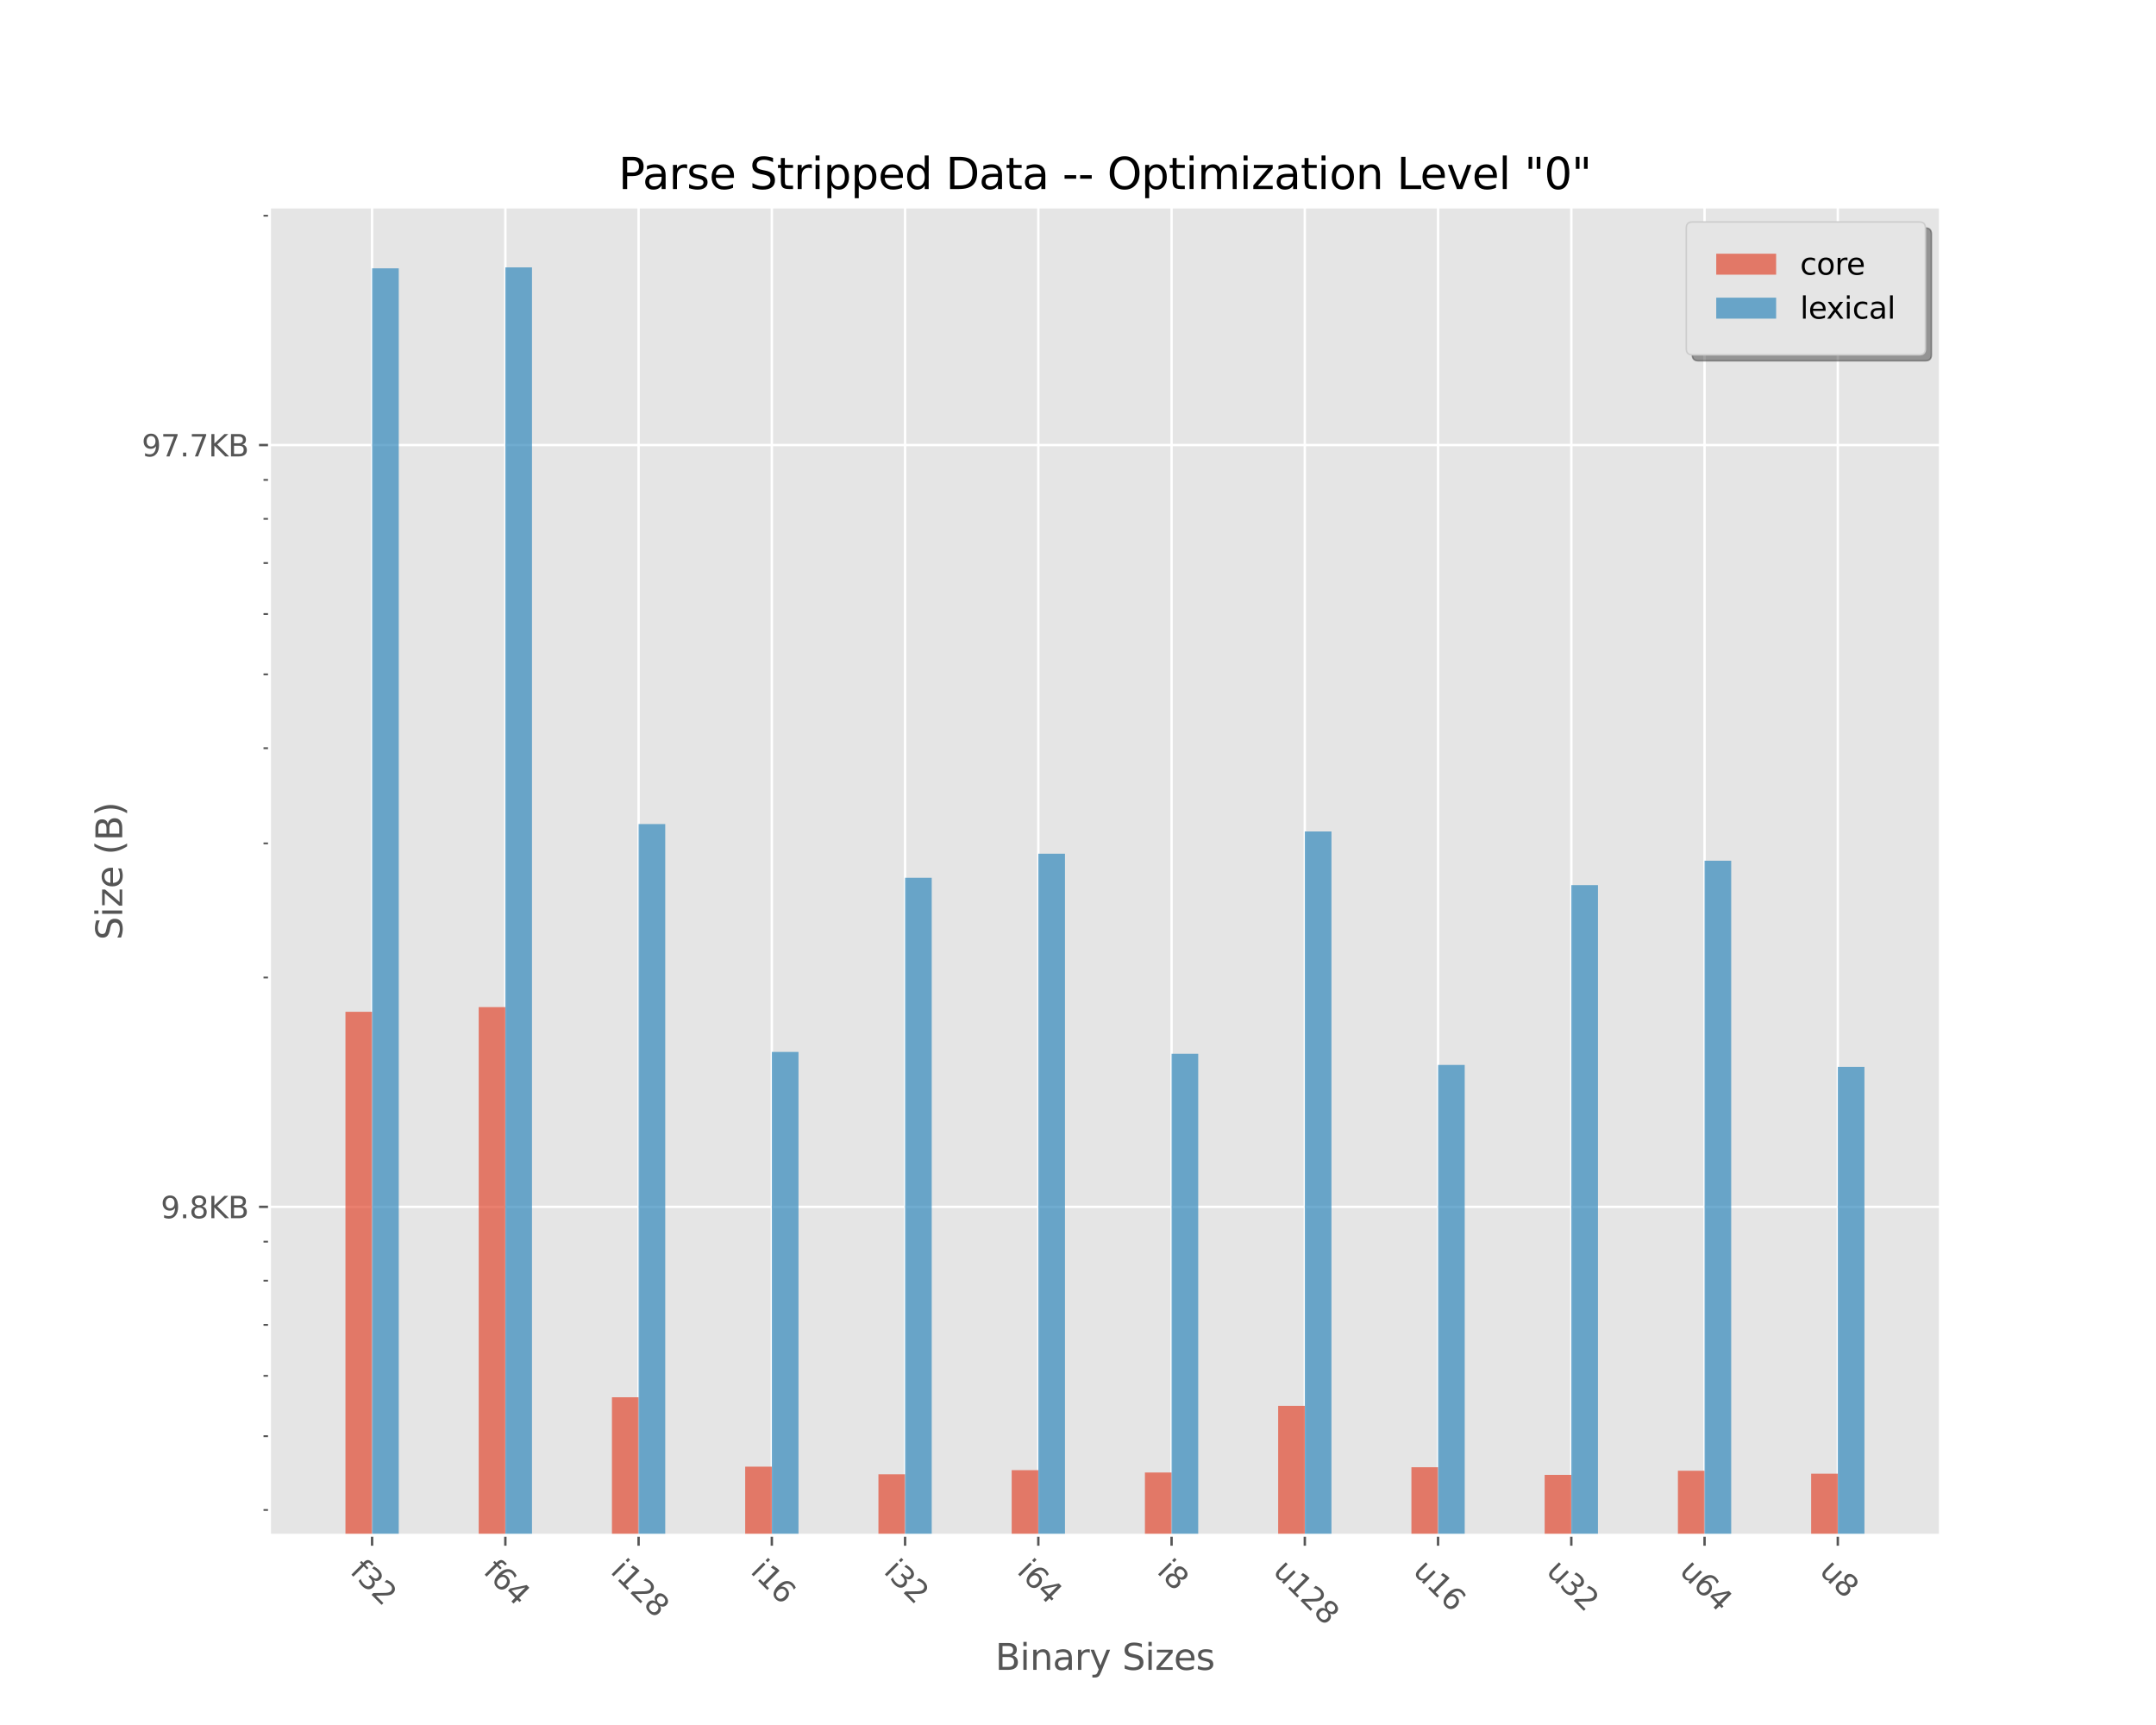 <?xml version="1.0" encoding="utf-8" standalone="no"?>
<!DOCTYPE svg PUBLIC "-//W3C//DTD SVG 1.1//EN"
  "http://www.w3.org/Graphics/SVG/1.1/DTD/svg11.dtd">
<svg xmlns:xlink="http://www.w3.org/1999/xlink" width="720pt" height="576pt" viewBox="0 0 720 576" xmlns="http://www.w3.org/2000/svg" version="1.1">
 <defs>
  <style type="text/css">*{stroke-linejoin: round; stroke-linecap: butt}</style>
 </defs>
 <g id="figure_1">
  <g id="patch_1">
   <path d="M 0 576 
L 720 576 
L 720 0 
L 0 0 
z
" style="fill: #ffffff"/>
  </g>
  <g id="axes_1">
   <g id="patch_2">
    <path d="M 90 512.64 
L 648 512.64 
L 648 69.12 
L 90 69.12 
z
" style="fill: #e5e5e5"/>
   </g>
   <g id="matplotlib.axis_1">
    <g id="xtick_1">
     <g id="line2d_1">
      <path d="M 124.263 512.64 
L 124.263 69.12 
" clip-path="url(#pebdcf15fac)" style="fill: none; stroke: #ffffff; stroke-width: 0.8; stroke-linecap: square"/>
     </g>
     <g id="line2d_2">
      <defs>
       <path id="me9c85f5f36" d="M 0 0 
L 0 3.5 
" style="stroke: #555555; stroke-width: 0.8"/>
      </defs>
      <g>
       <use xlink:href="#me9c85f5f36" x="124.263" y="512.64" style="fill: #555555; stroke: #555555; stroke-width: 0.8"/>
      </g>
     </g>
     <g id="text_1">
      <!-- f32 -->
      <g style="fill: #555555" transform="translate(116.568 525.013) rotate(-315) scale(0.1 -0.1)">
       <defs>
        <path id="DejaVuSans-66" d="M 2375 4863 
L 2375 4384 
L 1825 4384 
Q 1516 4384 1395 4259 
Q 1275 4134 1275 3809 
L 1275 3500 
L 2222 3500 
L 2222 3053 
L 1275 3053 
L 1275 0 
L 697 0 
L 697 3053 
L 147 3053 
L 147 3500 
L 697 3500 
L 697 3744 
Q 697 4328 969 4595 
Q 1241 4863 1831 4863 
L 2375 4863 
z
" transform="scale(0.016)"/>
        <path id="DejaVuSans-33" d="M 2597 2516 
Q 3050 2419 3304 2112 
Q 3559 1806 3559 1356 
Q 3559 666 3084 287 
Q 2609 -91 1734 -91 
Q 1441 -91 1130 -33 
Q 819 25 488 141 
L 488 750 
Q 750 597 1062 519 
Q 1375 441 1716 441 
Q 2309 441 2620 675 
Q 2931 909 2931 1356 
Q 2931 1769 2642 2001 
Q 2353 2234 1838 2234 
L 1294 2234 
L 1294 2753 
L 1863 2753 
Q 2328 2753 2575 2939 
Q 2822 3125 2822 3475 
Q 2822 3834 2567 4026 
Q 2313 4219 1838 4219 
Q 1578 4219 1281 4162 
Q 984 4106 628 3988 
L 628 4550 
Q 988 4650 1302 4700 
Q 1616 4750 1894 4750 
Q 2613 4750 3031 4423 
Q 3450 4097 3450 3541 
Q 3450 3153 3228 2886 
Q 3006 2619 2597 2516 
z
" transform="scale(0.016)"/>
        <path id="DejaVuSans-32" d="M 1228 531 
L 3431 531 
L 3431 0 
L 469 0 
L 469 531 
Q 828 903 1448 1529 
Q 2069 2156 2228 2338 
Q 2531 2678 2651 2914 
Q 2772 3150 2772 3378 
Q 2772 3750 2511 3984 
Q 2250 4219 1831 4219 
Q 1534 4219 1204 4116 
Q 875 4013 500 3803 
L 500 4441 
Q 881 4594 1212 4672 
Q 1544 4750 1819 4750 
Q 2544 4750 2975 4387 
Q 3406 4025 3406 3419 
Q 3406 3131 3298 2873 
Q 3191 2616 2906 2266 
Q 2828 2175 2409 1742 
Q 1991 1309 1228 531 
z
" transform="scale(0.016)"/>
       </defs>
       <use xlink:href="#DejaVuSans-66"/>
       <use xlink:href="#DejaVuSans-33" x="35.205"/>
       <use xlink:href="#DejaVuSans-32" x="98.828"/>
      </g>
     </g>
    </g>
    <g id="xtick_2">
     <g id="line2d_3">
      <path d="M 168.761 512.64 
L 168.761 69.12 
" clip-path="url(#pebdcf15fac)" style="fill: none; stroke: #ffffff; stroke-width: 0.8; stroke-linecap: square"/>
     </g>
     <g id="line2d_4">
      <g>
       <use xlink:href="#me9c85f5f36" x="168.761" y="512.64" style="fill: #555555; stroke: #555555; stroke-width: 0.8"/>
      </g>
     </g>
     <g id="text_2">
      <!-- f64 -->
      <g style="fill: #555555" transform="translate(161.066 525.013) rotate(-315) scale(0.1 -0.1)">
       <defs>
        <path id="DejaVuSans-36" d="M 2113 2584 
Q 1688 2584 1439 2293 
Q 1191 2003 1191 1497 
Q 1191 994 1439 701 
Q 1688 409 2113 409 
Q 2538 409 2786 701 
Q 3034 994 3034 1497 
Q 3034 2003 2786 2293 
Q 2538 2584 2113 2584 
z
M 3366 4563 
L 3366 3988 
Q 3128 4100 2886 4159 
Q 2644 4219 2406 4219 
Q 1781 4219 1451 3797 
Q 1122 3375 1075 2522 
Q 1259 2794 1537 2939 
Q 1816 3084 2150 3084 
Q 2853 3084 3261 2657 
Q 3669 2231 3669 1497 
Q 3669 778 3244 343 
Q 2819 -91 2113 -91 
Q 1303 -91 875 529 
Q 447 1150 447 2328 
Q 447 3434 972 4092 
Q 1497 4750 2381 4750 
Q 2619 4750 2861 4703 
Q 3103 4656 3366 4563 
z
" transform="scale(0.016)"/>
        <path id="DejaVuSans-34" d="M 2419 4116 
L 825 1625 
L 2419 1625 
L 2419 4116 
z
M 2253 4666 
L 3047 4666 
L 3047 1625 
L 3713 1625 
L 3713 1100 
L 3047 1100 
L 3047 0 
L 2419 0 
L 2419 1100 
L 313 1100 
L 313 1709 
L 2253 4666 
z
" transform="scale(0.016)"/>
       </defs>
       <use xlink:href="#DejaVuSans-66"/>
       <use xlink:href="#DejaVuSans-36" x="35.205"/>
       <use xlink:href="#DejaVuSans-34" x="98.828"/>
      </g>
     </g>
    </g>
    <g id="xtick_3">
     <g id="line2d_5">
      <path d="M 213.258 512.64 
L 213.258 69.12 
" clip-path="url(#pebdcf15fac)" style="fill: none; stroke: #ffffff; stroke-width: 0.8; stroke-linecap: square"/>
     </g>
     <g id="line2d_6">
      <g>
       <use xlink:href="#me9c85f5f36" x="213.258" y="512.64" style="fill: #555555; stroke: #555555; stroke-width: 0.8"/>
      </g>
     </g>
     <g id="text_3">
      <!-- i128 -->
      <g style="fill: #555555" transform="translate(203.577 525.013) rotate(-315) scale(0.1 -0.1)">
       <defs>
        <path id="DejaVuSans-69" d="M 603 3500 
L 1178 3500 
L 1178 0 
L 603 0 
L 603 3500 
z
M 603 4863 
L 1178 4863 
L 1178 4134 
L 603 4134 
L 603 4863 
z
" transform="scale(0.016)"/>
        <path id="DejaVuSans-31" d="M 794 531 
L 1825 531 
L 1825 4091 
L 703 3866 
L 703 4441 
L 1819 4666 
L 2450 4666 
L 2450 531 
L 3481 531 
L 3481 0 
L 794 0 
L 794 531 
z
" transform="scale(0.016)"/>
        <path id="DejaVuSans-38" d="M 2034 2216 
Q 1584 2216 1326 1975 
Q 1069 1734 1069 1313 
Q 1069 891 1326 650 
Q 1584 409 2034 409 
Q 2484 409 2743 651 
Q 3003 894 3003 1313 
Q 3003 1734 2745 1975 
Q 2488 2216 2034 2216 
z
M 1403 2484 
Q 997 2584 770 2862 
Q 544 3141 544 3541 
Q 544 4100 942 4425 
Q 1341 4750 2034 4750 
Q 2731 4750 3128 4425 
Q 3525 4100 3525 3541 
Q 3525 3141 3298 2862 
Q 3072 2584 2669 2484 
Q 3125 2378 3379 2068 
Q 3634 1759 3634 1313 
Q 3634 634 3220 271 
Q 2806 -91 2034 -91 
Q 1263 -91 848 271 
Q 434 634 434 1313 
Q 434 1759 690 2068 
Q 947 2378 1403 2484 
z
M 1172 3481 
Q 1172 3119 1398 2916 
Q 1625 2713 2034 2713 
Q 2441 2713 2670 2916 
Q 2900 3119 2900 3481 
Q 2900 3844 2670 4047 
Q 2441 4250 2034 4250 
Q 1625 4250 1398 4047 
Q 1172 3844 1172 3481 
z
" transform="scale(0.016)"/>
       </defs>
       <use xlink:href="#DejaVuSans-69"/>
       <use xlink:href="#DejaVuSans-31" x="27.783"/>
       <use xlink:href="#DejaVuSans-32" x="91.406"/>
       <use xlink:href="#DejaVuSans-38" x="155.029"/>
      </g>
     </g>
    </g>
    <g id="xtick_4">
     <g id="line2d_7">
      <path d="M 257.756 512.64 
L 257.756 69.12 
" clip-path="url(#pebdcf15fac)" style="fill: none; stroke: #ffffff; stroke-width: 0.8; stroke-linecap: square"/>
     </g>
     <g id="line2d_8">
      <g>
       <use xlink:href="#me9c85f5f36" x="257.756" y="512.64" style="fill: #555555; stroke: #555555; stroke-width: 0.8"/>
      </g>
     </g>
     <g id="text_4">
      <!-- i16 -->
      <g style="fill: #555555" transform="translate(250.324 525.013) rotate(-315) scale(0.1 -0.1)">
       <use xlink:href="#DejaVuSans-69"/>
       <use xlink:href="#DejaVuSans-31" x="27.783"/>
       <use xlink:href="#DejaVuSans-36" x="91.406"/>
      </g>
     </g>
    </g>
    <g id="xtick_5">
     <g id="line2d_9">
      <path d="M 302.254 512.64 
L 302.254 69.12 
" clip-path="url(#pebdcf15fac)" style="fill: none; stroke: #ffffff; stroke-width: 0.8; stroke-linecap: square"/>
     </g>
     <g id="line2d_10">
      <g>
       <use xlink:href="#me9c85f5f36" x="302.254" y="512.64" style="fill: #555555; stroke: #555555; stroke-width: 0.8"/>
      </g>
     </g>
     <g id="text_5">
      <!-- i32 -->
      <g style="fill: #555555" transform="translate(294.821 525.013) rotate(-315) scale(0.1 -0.1)">
       <use xlink:href="#DejaVuSans-69"/>
       <use xlink:href="#DejaVuSans-33" x="27.783"/>
       <use xlink:href="#DejaVuSans-32" x="91.406"/>
      </g>
     </g>
    </g>
    <g id="xtick_6">
     <g id="line2d_11">
      <path d="M 346.751 512.64 
L 346.751 69.12 
" clip-path="url(#pebdcf15fac)" style="fill: none; stroke: #ffffff; stroke-width: 0.8; stroke-linecap: square"/>
     </g>
     <g id="line2d_12">
      <g>
       <use xlink:href="#me9c85f5f36" x="346.751" y="512.64" style="fill: #555555; stroke: #555555; stroke-width: 0.8"/>
      </g>
     </g>
     <g id="text_6">
      <!-- i64 -->
      <g style="fill: #555555" transform="translate(339.319 525.013) rotate(-315) scale(0.1 -0.1)">
       <use xlink:href="#DejaVuSans-69"/>
       <use xlink:href="#DejaVuSans-36" x="27.783"/>
       <use xlink:href="#DejaVuSans-34" x="91.406"/>
      </g>
     </g>
    </g>
    <g id="xtick_7">
     <g id="line2d_13">
      <path d="M 391.249 512.64 
L 391.249 69.12 
" clip-path="url(#pebdcf15fac)" style="fill: none; stroke: #ffffff; stroke-width: 0.8; stroke-linecap: square"/>
     </g>
     <g id="line2d_14">
      <g>
       <use xlink:href="#me9c85f5f36" x="391.249" y="512.64" style="fill: #555555; stroke: #555555; stroke-width: 0.8"/>
      </g>
     </g>
     <g id="text_7">
      <!-- i8 -->
      <g style="fill: #555555" transform="translate(386.066 525.013) rotate(-315) scale(0.1 -0.1)">
       <use xlink:href="#DejaVuSans-69"/>
       <use xlink:href="#DejaVuSans-38" x="27.783"/>
      </g>
     </g>
    </g>
    <g id="xtick_8">
     <g id="line2d_15">
      <path d="M 435.746 512.64 
L 435.746 69.12 
" clip-path="url(#pebdcf15fac)" style="fill: none; stroke: #ffffff; stroke-width: 0.8; stroke-linecap: square"/>
     </g>
     <g id="line2d_16">
      <g>
       <use xlink:href="#me9c85f5f36" x="435.746" y="512.64" style="fill: #555555; stroke: #555555; stroke-width: 0.8"/>
      </g>
     </g>
     <g id="text_8">
      <!-- u128 -->
      <g style="fill: #555555" transform="translate(424.806 525.013) rotate(-315) scale(0.1 -0.1)">
       <defs>
        <path id="DejaVuSans-75" d="M 544 1381 
L 544 3500 
L 1119 3500 
L 1119 1403 
Q 1119 906 1312 657 
Q 1506 409 1894 409 
Q 2359 409 2629 706 
Q 2900 1003 2900 1516 
L 2900 3500 
L 3475 3500 
L 3475 0 
L 2900 0 
L 2900 538 
Q 2691 219 2414 64 
Q 2138 -91 1772 -91 
Q 1169 -91 856 284 
Q 544 659 544 1381 
z
M 1991 3584 
L 1991 3584 
z
" transform="scale(0.016)"/>
       </defs>
       <use xlink:href="#DejaVuSans-75"/>
       <use xlink:href="#DejaVuSans-31" x="63.379"/>
       <use xlink:href="#DejaVuSans-32" x="127.002"/>
       <use xlink:href="#DejaVuSans-38" x="190.625"/>
      </g>
     </g>
    </g>
    <g id="xtick_9">
     <g id="line2d_17">
      <path d="M 480.244 512.64 
L 480.244 69.12 
" clip-path="url(#pebdcf15fac)" style="fill: none; stroke: #ffffff; stroke-width: 0.8; stroke-linecap: square"/>
     </g>
     <g id="line2d_18">
      <g>
       <use xlink:href="#me9c85f5f36" x="480.244" y="512.64" style="fill: #555555; stroke: #555555; stroke-width: 0.8"/>
      </g>
     </g>
     <g id="text_9">
      <!-- u16 -->
      <g style="fill: #555555" transform="translate(471.553 525.013) rotate(-315) scale(0.1 -0.1)">
       <use xlink:href="#DejaVuSans-75"/>
       <use xlink:href="#DejaVuSans-31" x="63.379"/>
       <use xlink:href="#DejaVuSans-36" x="127.002"/>
      </g>
     </g>
    </g>
    <g id="xtick_10">
     <g id="line2d_19">
      <path d="M 524.742 512.64 
L 524.742 69.12 
" clip-path="url(#pebdcf15fac)" style="fill: none; stroke: #ffffff; stroke-width: 0.8; stroke-linecap: square"/>
     </g>
     <g id="line2d_20">
      <g>
       <use xlink:href="#me9c85f5f36" x="524.742" y="512.64" style="fill: #555555; stroke: #555555; stroke-width: 0.8"/>
      </g>
     </g>
     <g id="text_10">
      <!-- u32 -->
      <g style="fill: #555555" transform="translate(516.051 525.013) rotate(-315) scale(0.1 -0.1)">
       <use xlink:href="#DejaVuSans-75"/>
       <use xlink:href="#DejaVuSans-33" x="63.379"/>
       <use xlink:href="#DejaVuSans-32" x="127.002"/>
      </g>
     </g>
    </g>
    <g id="xtick_11">
     <g id="line2d_21">
      <path d="M 569.239 512.64 
L 569.239 69.12 
" clip-path="url(#pebdcf15fac)" style="fill: none; stroke: #ffffff; stroke-width: 0.8; stroke-linecap: square"/>
     </g>
     <g id="line2d_22">
      <g>
       <use xlink:href="#me9c85f5f36" x="569.239" y="512.64" style="fill: #555555; stroke: #555555; stroke-width: 0.8"/>
      </g>
     </g>
     <g id="text_11">
      <!-- u64 -->
      <g style="fill: #555555" transform="translate(560.548 525.013) rotate(-315) scale(0.1 -0.1)">
       <use xlink:href="#DejaVuSans-75"/>
       <use xlink:href="#DejaVuSans-36" x="63.379"/>
       <use xlink:href="#DejaVuSans-34" x="127.002"/>
      </g>
     </g>
    </g>
    <g id="xtick_12">
     <g id="line2d_23">
      <path d="M 613.737 512.64 
L 613.737 69.12 
" clip-path="url(#pebdcf15fac)" style="fill: none; stroke: #ffffff; stroke-width: 0.8; stroke-linecap: square"/>
     </g>
     <g id="line2d_24">
      <g>
       <use xlink:href="#me9c85f5f36" x="613.737" y="512.64" style="fill: #555555; stroke: #555555; stroke-width: 0.8"/>
      </g>
     </g>
     <g id="text_12">
      <!-- u8 -->
      <g style="fill: #555555" transform="translate(607.296 525.013) rotate(-315) scale(0.1 -0.1)">
       <use xlink:href="#DejaVuSans-75"/>
       <use xlink:href="#DejaVuSans-38" x="63.379"/>
      </g>
     </g>
    </g>
    <g id="text_13">
     <!-- Binary Sizes -->
     <g style="fill: #555555" transform="translate(332.37 557.58) scale(0.12 -0.12)">
      <defs>
       <path id="DejaVuSans-42" d="M 1259 2228 
L 1259 519 
L 2272 519 
Q 2781 519 3026 730 
Q 3272 941 3272 1375 
Q 3272 1813 3026 2020 
Q 2781 2228 2272 2228 
L 1259 2228 
z
M 1259 4147 
L 1259 2741 
L 2194 2741 
Q 2656 2741 2882 2914 
Q 3109 3088 3109 3444 
Q 3109 3797 2882 3972 
Q 2656 4147 2194 4147 
L 1259 4147 
z
M 628 4666 
L 2241 4666 
Q 2963 4666 3353 4366 
Q 3744 4066 3744 3513 
Q 3744 3084 3544 2831 
Q 3344 2578 2956 2516 
Q 3422 2416 3680 2098 
Q 3938 1781 3938 1306 
Q 3938 681 3513 340 
Q 3088 0 2303 0 
L 628 0 
L 628 4666 
z
" transform="scale(0.016)"/>
       <path id="DejaVuSans-6e" d="M 3513 2113 
L 3513 0 
L 2938 0 
L 2938 2094 
Q 2938 2591 2744 2837 
Q 2550 3084 2163 3084 
Q 1697 3084 1428 2787 
Q 1159 2491 1159 1978 
L 1159 0 
L 581 0 
L 581 3500 
L 1159 3500 
L 1159 2956 
Q 1366 3272 1645 3428 
Q 1925 3584 2291 3584 
Q 2894 3584 3203 3211 
Q 3513 2838 3513 2113 
z
" transform="scale(0.016)"/>
       <path id="DejaVuSans-61" d="M 2194 1759 
Q 1497 1759 1228 1600 
Q 959 1441 959 1056 
Q 959 750 1161 570 
Q 1363 391 1709 391 
Q 2188 391 2477 730 
Q 2766 1069 2766 1631 
L 2766 1759 
L 2194 1759 
z
M 3341 1997 
L 3341 0 
L 2766 0 
L 2766 531 
Q 2569 213 2275 61 
Q 1981 -91 1556 -91 
Q 1019 -91 701 211 
Q 384 513 384 1019 
Q 384 1609 779 1909 
Q 1175 2209 1959 2209 
L 2766 2209 
L 2766 2266 
Q 2766 2663 2505 2880 
Q 2244 3097 1772 3097 
Q 1472 3097 1187 3025 
Q 903 2953 641 2809 
L 641 3341 
Q 956 3463 1253 3523 
Q 1550 3584 1831 3584 
Q 2591 3584 2966 3190 
Q 3341 2797 3341 1997 
z
" transform="scale(0.016)"/>
       <path id="DejaVuSans-72" d="M 2631 2963 
Q 2534 3019 2420 3045 
Q 2306 3072 2169 3072 
Q 1681 3072 1420 2755 
Q 1159 2438 1159 1844 
L 1159 0 
L 581 0 
L 581 3500 
L 1159 3500 
L 1159 2956 
Q 1341 3275 1631 3429 
Q 1922 3584 2338 3584 
Q 2397 3584 2469 3576 
Q 2541 3569 2628 3553 
L 2631 2963 
z
" transform="scale(0.016)"/>
       <path id="DejaVuSans-79" d="M 2059 -325 
Q 1816 -950 1584 -1140 
Q 1353 -1331 966 -1331 
L 506 -1331 
L 506 -850 
L 844 -850 
Q 1081 -850 1212 -737 
Q 1344 -625 1503 -206 
L 1606 56 
L 191 3500 
L 800 3500 
L 1894 763 
L 2988 3500 
L 3597 3500 
L 2059 -325 
z
" transform="scale(0.016)"/>
       <path id="DejaVuSans-20" transform="scale(0.016)"/>
       <path id="DejaVuSans-53" d="M 3425 4513 
L 3425 3897 
Q 3066 4069 2747 4153 
Q 2428 4238 2131 4238 
Q 1616 4238 1336 4038 
Q 1056 3838 1056 3469 
Q 1056 3159 1242 3001 
Q 1428 2844 1947 2747 
L 2328 2669 
Q 3034 2534 3370 2195 
Q 3706 1856 3706 1288 
Q 3706 609 3251 259 
Q 2797 -91 1919 -91 
Q 1588 -91 1214 -16 
Q 841 59 441 206 
L 441 856 
Q 825 641 1194 531 
Q 1563 422 1919 422 
Q 2459 422 2753 634 
Q 3047 847 3047 1241 
Q 3047 1584 2836 1778 
Q 2625 1972 2144 2069 
L 1759 2144 
Q 1053 2284 737 2584 
Q 422 2884 422 3419 
Q 422 4038 858 4394 
Q 1294 4750 2059 4750 
Q 2388 4750 2728 4690 
Q 3069 4631 3425 4513 
z
" transform="scale(0.016)"/>
       <path id="DejaVuSans-7a" d="M 353 3500 
L 3084 3500 
L 3084 2975 
L 922 459 
L 3084 459 
L 3084 0 
L 275 0 
L 275 525 
L 2438 3041 
L 353 3041 
L 353 3500 
z
" transform="scale(0.016)"/>
       <path id="DejaVuSans-65" d="M 3597 1894 
L 3597 1613 
L 953 1613 
Q 991 1019 1311 708 
Q 1631 397 2203 397 
Q 2534 397 2845 478 
Q 3156 559 3463 722 
L 3463 178 
Q 3153 47 2828 -22 
Q 2503 -91 2169 -91 
Q 1331 -91 842 396 
Q 353 884 353 1716 
Q 353 2575 817 3079 
Q 1281 3584 2069 3584 
Q 2775 3584 3186 3129 
Q 3597 2675 3597 1894 
z
M 3022 2063 
Q 3016 2534 2758 2815 
Q 2500 3097 2075 3097 
Q 1594 3097 1305 2825 
Q 1016 2553 972 2059 
L 3022 2063 
z
" transform="scale(0.016)"/>
       <path id="DejaVuSans-73" d="M 2834 3397 
L 2834 2853 
Q 2591 2978 2328 3040 
Q 2066 3103 1784 3103 
Q 1356 3103 1142 2972 
Q 928 2841 928 2578 
Q 928 2378 1081 2264 
Q 1234 2150 1697 2047 
L 1894 2003 
Q 2506 1872 2764 1633 
Q 3022 1394 3022 966 
Q 3022 478 2636 193 
Q 2250 -91 1575 -91 
Q 1294 -91 989 -36 
Q 684 19 347 128 
L 347 722 
Q 666 556 975 473 
Q 1284 391 1588 391 
Q 1994 391 2212 530 
Q 2431 669 2431 922 
Q 2431 1156 2273 1281 
Q 2116 1406 1581 1522 
L 1381 1569 
Q 847 1681 609 1914 
Q 372 2147 372 2553 
Q 372 3047 722 3315 
Q 1072 3584 1716 3584 
Q 2034 3584 2315 3537 
Q 2597 3491 2834 3397 
z
" transform="scale(0.016)"/>
      </defs>
      <use xlink:href="#DejaVuSans-42"/>
      <use xlink:href="#DejaVuSans-69" x="68.604"/>
      <use xlink:href="#DejaVuSans-6e" x="96.387"/>
      <use xlink:href="#DejaVuSans-61" x="159.766"/>
      <use xlink:href="#DejaVuSans-72" x="221.045"/>
      <use xlink:href="#DejaVuSans-79" x="262.158"/>
      <use xlink:href="#DejaVuSans-20" x="321.338"/>
      <use xlink:href="#DejaVuSans-53" x="353.125"/>
      <use xlink:href="#DejaVuSans-69" x="416.602"/>
      <use xlink:href="#DejaVuSans-7a" x="444.385"/>
      <use xlink:href="#DejaVuSans-65" x="496.875"/>
      <use xlink:href="#DejaVuSans-73" x="558.398"/>
     </g>
    </g>
   </g>
   <g id="matplotlib.axis_2">
    <g id="ytick_1">
     <g id="line2d_25">
      <path d="M 90 402.981 
L 648 402.981 
" clip-path="url(#pebdcf15fac)" style="fill: none; stroke: #ffffff; stroke-width: 0.8; stroke-linecap: square"/>
     </g>
     <g id="line2d_26">
      <defs>
       <path id="m1f701a86f6" d="M 0 0 
L -3.5 0 
" style="stroke: #555555; stroke-width: 0.8"/>
      </defs>
      <g>
       <use xlink:href="#m1f701a86f6" x="90" y="402.981" style="fill: #555555; stroke: #555555; stroke-width: 0.8"/>
      </g>
     </g>
     <g id="text_14">
      <!-- 9.8KB -->
      <g style="fill: #555555" transform="translate(53.678 406.78) scale(0.1 -0.1)">
       <defs>
        <path id="DejaVuSans-39" d="M 703 97 
L 703 672 
Q 941 559 1184 500 
Q 1428 441 1663 441 
Q 2288 441 2617 861 
Q 2947 1281 2994 2138 
Q 2813 1869 2534 1725 
Q 2256 1581 1919 1581 
Q 1219 1581 811 2004 
Q 403 2428 403 3163 
Q 403 3881 828 4315 
Q 1253 4750 1959 4750 
Q 2769 4750 3195 4129 
Q 3622 3509 3622 2328 
Q 3622 1225 3098 567 
Q 2575 -91 1691 -91 
Q 1453 -91 1209 -44 
Q 966 3 703 97 
z
M 1959 2075 
Q 2384 2075 2632 2365 
Q 2881 2656 2881 3163 
Q 2881 3666 2632 3958 
Q 2384 4250 1959 4250 
Q 1534 4250 1286 3958 
Q 1038 3666 1038 3163 
Q 1038 2656 1286 2365 
Q 1534 2075 1959 2075 
z
" transform="scale(0.016)"/>
        <path id="DejaVuSans-2e" d="M 684 794 
L 1344 794 
L 1344 0 
L 684 0 
L 684 794 
z
" transform="scale(0.016)"/>
        <path id="DejaVuSans-4b" d="M 628 4666 
L 1259 4666 
L 1259 2694 
L 3353 4666 
L 4166 4666 
L 1850 2491 
L 4331 0 
L 3500 0 
L 1259 2247 
L 1259 0 
L 628 0 
L 628 4666 
z
" transform="scale(0.016)"/>
       </defs>
       <use xlink:href="#DejaVuSans-39"/>
       <use xlink:href="#DejaVuSans-2e" x="63.623"/>
       <use xlink:href="#DejaVuSans-38" x="95.41"/>
       <use xlink:href="#DejaVuSans-4b" x="159.033"/>
       <use xlink:href="#DejaVuSans-42" x="224.609"/>
      </g>
     </g>
    </g>
    <g id="ytick_2">
     <g id="line2d_27">
      <path d="M 90 148.603 
L 648 148.603 
" clip-path="url(#pebdcf15fac)" style="fill: none; stroke: #ffffff; stroke-width: 0.8; stroke-linecap: square"/>
     </g>
     <g id="line2d_28">
      <g>
       <use xlink:href="#m1f701a86f6" x="90" y="148.603" style="fill: #555555; stroke: #555555; stroke-width: 0.8"/>
      </g>
     </g>
     <g id="text_15">
      <!-- 97.7KB -->
      <g style="fill: #555555" transform="translate(47.316 152.402) scale(0.1 -0.1)">
       <defs>
        <path id="DejaVuSans-37" d="M 525 4666 
L 3525 4666 
L 3525 4397 
L 1831 0 
L 1172 0 
L 2766 4134 
L 525 4134 
L 525 4666 
z
" transform="scale(0.016)"/>
       </defs>
       <use xlink:href="#DejaVuSans-39"/>
       <use xlink:href="#DejaVuSans-37" x="63.623"/>
       <use xlink:href="#DejaVuSans-2e" x="127.246"/>
       <use xlink:href="#DejaVuSans-37" x="159.033"/>
       <use xlink:href="#DejaVuSans-4b" x="222.656"/>
       <use xlink:href="#DejaVuSans-42" x="288.232"/>
      </g>
     </g>
    </g>
    <g id="ytick_3">
     <g id="line2d_29">
      <defs>
       <path id="m5ab9d1770d" d="M 0 0 
L -2 0 
" style="stroke: #555555; stroke-width: 0.6"/>
      </defs>
      <g>
       <use xlink:href="#m5ab9d1770d" x="90" y="504.208" style="fill: #555555; stroke: #555555; stroke-width: 0.6"/>
      </g>
     </g>
    </g>
    <g id="ytick_4">
     <g id="line2d_30">
      <g>
       <use xlink:href="#m5ab9d1770d" x="90" y="479.556" style="fill: #555555; stroke: #555555; stroke-width: 0.6"/>
      </g>
     </g>
    </g>
    <g id="ytick_5">
     <g id="line2d_31">
      <g>
       <use xlink:href="#m5ab9d1770d" x="90" y="459.414" style="fill: #555555; stroke: #555555; stroke-width: 0.6"/>
      </g>
     </g>
    </g>
    <g id="ytick_6">
     <g id="line2d_32">
      <g>
       <use xlink:href="#m5ab9d1770d" x="90" y="442.385" style="fill: #555555; stroke: #555555; stroke-width: 0.6"/>
      </g>
     </g>
    </g>
    <g id="ytick_7">
     <g id="line2d_33">
      <g>
       <use xlink:href="#m5ab9d1770d" x="90" y="427.633" style="fill: #555555; stroke: #555555; stroke-width: 0.6"/>
      </g>
     </g>
    </g>
    <g id="ytick_8">
     <g id="line2d_34">
      <g>
       <use xlink:href="#m5ab9d1770d" x="90" y="414.621" style="fill: #555555; stroke: #555555; stroke-width: 0.6"/>
      </g>
     </g>
    </g>
    <g id="ytick_9">
     <g id="line2d_35">
      <g>
       <use xlink:href="#m5ab9d1770d" x="90" y="326.406" style="fill: #555555; stroke: #555555; stroke-width: 0.6"/>
      </g>
     </g>
    </g>
    <g id="ytick_10">
     <g id="line2d_36">
      <g>
       <use xlink:href="#m5ab9d1770d" x="90" y="281.612" style="fill: #555555; stroke: #555555; stroke-width: 0.6"/>
      </g>
     </g>
    </g>
    <g id="ytick_11">
     <g id="line2d_37">
      <g>
       <use xlink:href="#m5ab9d1770d" x="90" y="249.83" style="fill: #555555; stroke: #555555; stroke-width: 0.6"/>
      </g>
     </g>
    </g>
    <g id="ytick_12">
     <g id="line2d_38">
      <g>
       <use xlink:href="#m5ab9d1770d" x="90" y="225.179" style="fill: #555555; stroke: #555555; stroke-width: 0.6"/>
      </g>
     </g>
    </g>
    <g id="ytick_13">
     <g id="line2d_39">
      <g>
       <use xlink:href="#m5ab9d1770d" x="90" y="205.037" style="fill: #555555; stroke: #555555; stroke-width: 0.6"/>
      </g>
     </g>
    </g>
    <g id="ytick_14">
     <g id="line2d_40">
      <g>
       <use xlink:href="#m5ab9d1770d" x="90" y="188.007" style="fill: #555555; stroke: #555555; stroke-width: 0.6"/>
      </g>
     </g>
    </g>
    <g id="ytick_15">
     <g id="line2d_41">
      <g>
       <use xlink:href="#m5ab9d1770d" x="90" y="173.255" style="fill: #555555; stroke: #555555; stroke-width: 0.6"/>
      </g>
     </g>
    </g>
    <g id="ytick_16">
     <g id="line2d_42">
      <g>
       <use xlink:href="#m5ab9d1770d" x="90" y="160.243" style="fill: #555555; stroke: #555555; stroke-width: 0.6"/>
      </g>
     </g>
    </g>
    <g id="ytick_17">
     <g id="line2d_43">
      <g>
       <use xlink:href="#m5ab9d1770d" x="90" y="72.028" style="fill: #555555; stroke: #555555; stroke-width: 0.6"/>
      </g>
     </g>
    </g>
    <g id="text_16">
     <!-- Size (B) -->
     <g style="fill: #555555" transform="translate(40.82 313.902) rotate(-90) scale(0.12 -0.12)">
      <defs>
       <path id="DejaVuSans-28" d="M 1984 4856 
Q 1566 4138 1362 3434 
Q 1159 2731 1159 2009 
Q 1159 1288 1364 580 
Q 1569 -128 1984 -844 
L 1484 -844 
Q 1016 -109 783 600 
Q 550 1309 550 2009 
Q 550 2706 781 3412 
Q 1013 4119 1484 4856 
L 1984 4856 
z
" transform="scale(0.016)"/>
       <path id="DejaVuSans-29" d="M 513 4856 
L 1013 4856 
Q 1481 4119 1714 3412 
Q 1947 2706 1947 2009 
Q 1947 1309 1714 600 
Q 1481 -109 1013 -844 
L 513 -844 
Q 928 -128 1133 580 
Q 1338 1288 1338 2009 
Q 1338 2731 1133 3434 
Q 928 4138 513 4856 
z
" transform="scale(0.016)"/>
      </defs>
      <use xlink:href="#DejaVuSans-53"/>
      <use xlink:href="#DejaVuSans-69" x="63.477"/>
      <use xlink:href="#DejaVuSans-7a" x="91.26"/>
      <use xlink:href="#DejaVuSans-65" x="143.75"/>
      <use xlink:href="#DejaVuSans-20" x="205.273"/>
      <use xlink:href="#DejaVuSans-28" x="237.061"/>
      <use xlink:href="#DejaVuSans-42" x="276.074"/>
      <use xlink:href="#DejaVuSans-29" x="344.678"/>
     </g>
    </g>
   </g>
   <g id="patch_3">
    <path d="M 115.364 255798.189 
L 124.263 255798.189 
L 124.263 337.849 
L 115.364 337.849 
z
" clip-path="url(#pebdcf15fac)" style="fill: #e24a33; opacity: 0.7"/>
   </g>
   <g id="patch_4">
    <path d="M 159.861 255798.189 
L 168.761 255798.189 
L 168.761 336.292 
L 159.861 336.292 
z
" clip-path="url(#pebdcf15fac)" style="fill: #e24a33; opacity: 0.7"/>
   </g>
   <g id="patch_5">
    <path d="M 204.359 255798.189 
L 213.258 255798.189 
L 213.258 466.564 
L 204.359 466.564 
z
" clip-path="url(#pebdcf15fac)" style="fill: #e24a33; opacity: 0.7"/>
   </g>
   <g id="patch_6">
    <path d="M 248.856 255798.189 
L 257.756 255798.189 
L 257.756 489.733 
L 248.856 489.733 
z
" clip-path="url(#pebdcf15fac)" style="fill: #e24a33; opacity: 0.7"/>
   </g>
   <g id="patch_7">
    <path d="M 293.354 255798.189 
L 302.254 255798.189 
L 302.254 492.281 
L 293.354 492.281 
z
" clip-path="url(#pebdcf15fac)" style="fill: #e24a33; opacity: 0.7"/>
   </g>
   <g id="patch_8">
    <path d="M 337.852 255798.189 
L 346.751 255798.189 
L 346.751 490.902 
L 337.852 490.902 
z
" clip-path="url(#pebdcf15fac)" style="fill: #e24a33; opacity: 0.7"/>
   </g>
   <g id="patch_9">
    <path d="M 382.349 255798.189 
L 391.249 255798.189 
L 391.249 491.688 
L 382.349 491.688 
z
" clip-path="url(#pebdcf15fac)" style="fill: #e24a33; opacity: 0.7"/>
   </g>
   <g id="patch_10">
    <path d="M 426.847 255798.189 
L 435.746 255798.189 
L 435.746 469.429 
L 426.847 469.429 
z
" clip-path="url(#pebdcf15fac)" style="fill: #e24a33; opacity: 0.7"/>
   </g>
   <g id="patch_11">
    <path d="M 471.344 255798.189 
L 480.244 255798.189 
L 480.244 489.927 
L 471.344 489.927 
z
" clip-path="url(#pebdcf15fac)" style="fill: #e24a33; opacity: 0.7"/>
   </g>
   <g id="patch_12">
    <path d="M 515.842 255798.189 
L 524.742 255798.189 
L 524.742 492.48 
L 515.842 492.48 
z
" clip-path="url(#pebdcf15fac)" style="fill: #e24a33; opacity: 0.7"/>
   </g>
   <g id="patch_13">
    <path d="M 560.34 255798.189 
L 569.239 255798.189 
L 569.239 491.098 
L 560.34 491.098 
z
" clip-path="url(#pebdcf15fac)" style="fill: #e24a33; opacity: 0.7"/>
   </g>
   <g id="patch_14">
    <path d="M 604.837 255798.189 
L 613.737 255798.189 
L 613.737 492.083 
L 604.837 492.083 
z
" clip-path="url(#pebdcf15fac)" style="fill: #e24a33; opacity: 0.7"/>
   </g>
   <g id="patch_15">
    <path d="M 124.263 255798.189 
L 133.163 255798.189 
L 133.163 89.601 
L 124.263 89.601 
z
" clip-path="url(#pebdcf15fac)" style="fill: #348abd; opacity: 0.7"/>
   </g>
   <g id="patch_16">
    <path d="M 168.761 255798.189 
L 177.66 255798.189 
L 177.66 89.28 
L 168.761 89.28 
z
" clip-path="url(#pebdcf15fac)" style="fill: #348abd; opacity: 0.7"/>
   </g>
   <g id="patch_17">
    <path d="M 213.258 255798.189 
L 222.158 255798.189 
L 222.158 275.161 
L 213.258 275.161 
z
" clip-path="url(#pebdcf15fac)" style="fill: #348abd; opacity: 0.7"/>
   </g>
   <g id="patch_18">
    <path d="M 257.756 255798.189 
L 266.656 255798.189 
L 266.656 351.251 
L 257.756 351.251 
z
" clip-path="url(#pebdcf15fac)" style="fill: #348abd; opacity: 0.7"/>
   </g>
   <g id="patch_19">
    <path d="M 302.254 255798.189 
L 311.153 255798.189 
L 311.153 293.104 
L 302.254 293.104 
z
" clip-path="url(#pebdcf15fac)" style="fill: #348abd; opacity: 0.7"/>
   </g>
   <g id="patch_20">
    <path d="M 346.751 255798.189 
L 355.651 255798.189 
L 355.651 285.068 
L 346.751 285.068 
z
" clip-path="url(#pebdcf15fac)" style="fill: #348abd; opacity: 0.7"/>
   </g>
   <g id="patch_21">
    <path d="M 391.249 255798.189 
L 400.148 255798.189 
L 400.148 351.861 
L 391.249 351.861 
z
" clip-path="url(#pebdcf15fac)" style="fill: #348abd; opacity: 0.7"/>
   </g>
   <g id="patch_22">
    <path d="M 435.746 255798.189 
L 444.646 255798.189 
L 444.646 277.634 
L 435.746 277.634 
z
" clip-path="url(#pebdcf15fac)" style="fill: #348abd; opacity: 0.7"/>
   </g>
   <g id="patch_23">
    <path d="M 480.244 255798.189 
L 489.144 255798.189 
L 489.144 355.596 
L 480.244 355.596 
z
" clip-path="url(#pebdcf15fac)" style="fill: #348abd; opacity: 0.7"/>
   </g>
   <g id="patch_24">
    <path d="M 524.742 255798.189 
L 533.641 255798.189 
L 533.641 295.55 
L 524.742 295.55 
z
" clip-path="url(#pebdcf15fac)" style="fill: #348abd; opacity: 0.7"/>
   </g>
   <g id="patch_25">
    <path d="M 569.239 255798.189 
L 578.139 255798.189 
L 578.139 287.403 
L 569.239 287.403 
z
" clip-path="url(#pebdcf15fac)" style="fill: #348abd; opacity: 0.7"/>
   </g>
   <g id="patch_26">
    <path d="M 613.737 255798.189 
L 622.636 255798.189 
L 622.636 356.231 
L 613.737 356.231 
z
" clip-path="url(#pebdcf15fac)" style="fill: #348abd; opacity: 0.7"/>
   </g>
   <g id="patch_27">
    <path d="M 90 512.64 
L 90 69.12 
" style="fill: none; stroke: #ffffff; stroke-linejoin: miter; stroke-linecap: square"/>
   </g>
   <g id="patch_28">
    <path d="M 648 512.64 
L 648 69.12 
" style="fill: none; stroke: #ffffff; stroke-linejoin: miter; stroke-linecap: square"/>
   </g>
   <g id="patch_29">
    <path d="M 90 512.64 
L 648 512.64 
" style="fill: none; stroke: #ffffff; stroke-linejoin: miter; stroke-linecap: square"/>
   </g>
   <g id="patch_30">
    <path d="M 90 69.12 
L 648 69.12 
" style="fill: none; stroke: #ffffff; stroke-linejoin: miter; stroke-linecap: square"/>
   </g>
   <g id="text_17">
    <!-- Parse Stripped Data - - Optimization Level "0" -->
    <g transform="translate(206.547 63.12) scale(0.144 -0.144)">
     <defs>
      <path id="DejaVuSans-50" d="M 1259 4147 
L 1259 2394 
L 2053 2394 
Q 2494 2394 2734 2622 
Q 2975 2850 2975 3272 
Q 2975 3691 2734 3919 
Q 2494 4147 2053 4147 
L 1259 4147 
z
M 628 4666 
L 2053 4666 
Q 2838 4666 3239 4311 
Q 3641 3956 3641 3272 
Q 3641 2581 3239 2228 
Q 2838 1875 2053 1875 
L 1259 1875 
L 1259 0 
L 628 0 
L 628 4666 
z
" transform="scale(0.016)"/>
      <path id="DejaVuSans-74" d="M 1172 4494 
L 1172 3500 
L 2356 3500 
L 2356 3053 
L 1172 3053 
L 1172 1153 
Q 1172 725 1289 603 
Q 1406 481 1766 481 
L 2356 481 
L 2356 0 
L 1766 0 
Q 1100 0 847 248 
Q 594 497 594 1153 
L 594 3053 
L 172 3053 
L 172 3500 
L 594 3500 
L 594 4494 
L 1172 4494 
z
" transform="scale(0.016)"/>
      <path id="DejaVuSans-70" d="M 1159 525 
L 1159 -1331 
L 581 -1331 
L 581 3500 
L 1159 3500 
L 1159 2969 
Q 1341 3281 1617 3432 
Q 1894 3584 2278 3584 
Q 2916 3584 3314 3078 
Q 3713 2572 3713 1747 
Q 3713 922 3314 415 
Q 2916 -91 2278 -91 
Q 1894 -91 1617 61 
Q 1341 213 1159 525 
z
M 3116 1747 
Q 3116 2381 2855 2742 
Q 2594 3103 2138 3103 
Q 1681 3103 1420 2742 
Q 1159 2381 1159 1747 
Q 1159 1113 1420 752 
Q 1681 391 2138 391 
Q 2594 391 2855 752 
Q 3116 1113 3116 1747 
z
" transform="scale(0.016)"/>
      <path id="DejaVuSans-64" d="M 2906 2969 
L 2906 4863 
L 3481 4863 
L 3481 0 
L 2906 0 
L 2906 525 
Q 2725 213 2448 61 
Q 2172 -91 1784 -91 
Q 1150 -91 751 415 
Q 353 922 353 1747 
Q 353 2572 751 3078 
Q 1150 3584 1784 3584 
Q 2172 3584 2448 3432 
Q 2725 3281 2906 2969 
z
M 947 1747 
Q 947 1113 1208 752 
Q 1469 391 1925 391 
Q 2381 391 2643 752 
Q 2906 1113 2906 1747 
Q 2906 2381 2643 2742 
Q 2381 3103 1925 3103 
Q 1469 3103 1208 2742 
Q 947 2381 947 1747 
z
" transform="scale(0.016)"/>
      <path id="DejaVuSans-44" d="M 1259 4147 
L 1259 519 
L 2022 519 
Q 2988 519 3436 956 
Q 3884 1394 3884 2338 
Q 3884 3275 3436 3711 
Q 2988 4147 2022 4147 
L 1259 4147 
z
M 628 4666 
L 1925 4666 
Q 3281 4666 3915 4102 
Q 4550 3538 4550 2338 
Q 4550 1131 3912 565 
Q 3275 0 1925 0 
L 628 0 
L 628 4666 
z
" transform="scale(0.016)"/>
      <path id="DejaVuSans-2d" d="M 313 2009 
L 1997 2009 
L 1997 1497 
L 313 1497 
L 313 2009 
z
" transform="scale(0.016)"/>
      <path id="DejaVuSans-4f" d="M 2522 4238 
Q 1834 4238 1429 3725 
Q 1025 3213 1025 2328 
Q 1025 1447 1429 934 
Q 1834 422 2522 422 
Q 3209 422 3611 934 
Q 4013 1447 4013 2328 
Q 4013 3213 3611 3725 
Q 3209 4238 2522 4238 
z
M 2522 4750 
Q 3503 4750 4090 4092 
Q 4678 3434 4678 2328 
Q 4678 1225 4090 567 
Q 3503 -91 2522 -91 
Q 1538 -91 948 565 
Q 359 1222 359 2328 
Q 359 3434 948 4092 
Q 1538 4750 2522 4750 
z
" transform="scale(0.016)"/>
      <path id="DejaVuSans-6d" d="M 3328 2828 
Q 3544 3216 3844 3400 
Q 4144 3584 4550 3584 
Q 5097 3584 5394 3201 
Q 5691 2819 5691 2113 
L 5691 0 
L 5113 0 
L 5113 2094 
Q 5113 2597 4934 2840 
Q 4756 3084 4391 3084 
Q 3944 3084 3684 2787 
Q 3425 2491 3425 1978 
L 3425 0 
L 2847 0 
L 2847 2094 
Q 2847 2600 2669 2842 
Q 2491 3084 2119 3084 
Q 1678 3084 1418 2786 
Q 1159 2488 1159 1978 
L 1159 0 
L 581 0 
L 581 3500 
L 1159 3500 
L 1159 2956 
Q 1356 3278 1631 3431 
Q 1906 3584 2284 3584 
Q 2666 3584 2933 3390 
Q 3200 3197 3328 2828 
z
" transform="scale(0.016)"/>
      <path id="DejaVuSans-6f" d="M 1959 3097 
Q 1497 3097 1228 2736 
Q 959 2375 959 1747 
Q 959 1119 1226 758 
Q 1494 397 1959 397 
Q 2419 397 2687 759 
Q 2956 1122 2956 1747 
Q 2956 2369 2687 2733 
Q 2419 3097 1959 3097 
z
M 1959 3584 
Q 2709 3584 3137 3096 
Q 3566 2609 3566 1747 
Q 3566 888 3137 398 
Q 2709 -91 1959 -91 
Q 1206 -91 779 398 
Q 353 888 353 1747 
Q 353 2609 779 3096 
Q 1206 3584 1959 3584 
z
" transform="scale(0.016)"/>
      <path id="DejaVuSans-4c" d="M 628 4666 
L 1259 4666 
L 1259 531 
L 3531 531 
L 3531 0 
L 628 0 
L 628 4666 
z
" transform="scale(0.016)"/>
      <path id="DejaVuSans-76" d="M 191 3500 
L 800 3500 
L 1894 563 
L 2988 3500 
L 3597 3500 
L 2284 0 
L 1503 0 
L 191 3500 
z
" transform="scale(0.016)"/>
      <path id="DejaVuSans-6c" d="M 603 4863 
L 1178 4863 
L 1178 0 
L 603 0 
L 603 4863 
z
" transform="scale(0.016)"/>
      <path id="DejaVuSans-22" d="M 1147 4666 
L 1147 2931 
L 616 2931 
L 616 4666 
L 1147 4666 
z
M 2328 4666 
L 2328 2931 
L 1797 2931 
L 1797 4666 
L 2328 4666 
z
" transform="scale(0.016)"/>
      <path id="DejaVuSans-30" d="M 2034 4250 
Q 1547 4250 1301 3770 
Q 1056 3291 1056 2328 
Q 1056 1369 1301 889 
Q 1547 409 2034 409 
Q 2525 409 2770 889 
Q 3016 1369 3016 2328 
Q 3016 3291 2770 3770 
Q 2525 4250 2034 4250 
z
M 2034 4750 
Q 2819 4750 3233 4129 
Q 3647 3509 3647 2328 
Q 3647 1150 3233 529 
Q 2819 -91 2034 -91 
Q 1250 -91 836 529 
Q 422 1150 422 2328 
Q 422 3509 836 4129 
Q 1250 4750 2034 4750 
z
" transform="scale(0.016)"/>
     </defs>
     <use xlink:href="#DejaVuSans-50"/>
     <use xlink:href="#DejaVuSans-61" x="55.803"/>
     <use xlink:href="#DejaVuSans-72" x="117.082"/>
     <use xlink:href="#DejaVuSans-73" x="158.195"/>
     <use xlink:href="#DejaVuSans-65" x="210.295"/>
     <use xlink:href="#DejaVuSans-20" x="271.818"/>
     <use xlink:href="#DejaVuSans-53" x="303.605"/>
     <use xlink:href="#DejaVuSans-74" x="367.082"/>
     <use xlink:href="#DejaVuSans-72" x="406.291"/>
     <use xlink:href="#DejaVuSans-69" x="447.404"/>
     <use xlink:href="#DejaVuSans-70" x="475.188"/>
     <use xlink:href="#DejaVuSans-70" x="538.664"/>
     <use xlink:href="#DejaVuSans-65" x="602.141"/>
     <use xlink:href="#DejaVuSans-64" x="663.664"/>
     <use xlink:href="#DejaVuSans-20" x="727.141"/>
     <use xlink:href="#DejaVuSans-44" x="758.928"/>
     <use xlink:href="#DejaVuSans-61" x="835.93"/>
     <use xlink:href="#DejaVuSans-74" x="897.209"/>
     <use xlink:href="#DejaVuSans-61" x="936.418"/>
     <use xlink:href="#DejaVuSans-20" x="997.697"/>
     <use xlink:href="#DejaVuSans-2d" x="1029.484"/>
     <use xlink:href="#DejaVuSans-2d" x="1065.568"/>
     <use xlink:href="#DejaVuSans-20" x="1101.652"/>
     <use xlink:href="#DejaVuSans-4f" x="1133.439"/>
     <use xlink:href="#DejaVuSans-70" x="1212.15"/>
     <use xlink:href="#DejaVuSans-74" x="1275.627"/>
     <use xlink:href="#DejaVuSans-69" x="1314.836"/>
     <use xlink:href="#DejaVuSans-6d" x="1342.619"/>
     <use xlink:href="#DejaVuSans-69" x="1440.031"/>
     <use xlink:href="#DejaVuSans-7a" x="1467.814"/>
     <use xlink:href="#DejaVuSans-61" x="1520.305"/>
     <use xlink:href="#DejaVuSans-74" x="1581.584"/>
     <use xlink:href="#DejaVuSans-69" x="1620.793"/>
     <use xlink:href="#DejaVuSans-6f" x="1648.576"/>
     <use xlink:href="#DejaVuSans-6e" x="1709.758"/>
     <use xlink:href="#DejaVuSans-20" x="1773.137"/>
     <use xlink:href="#DejaVuSans-4c" x="1804.924"/>
     <use xlink:href="#DejaVuSans-65" x="1858.887"/>
     <use xlink:href="#DejaVuSans-76" x="1920.41"/>
     <use xlink:href="#DejaVuSans-65" x="1979.59"/>
     <use xlink:href="#DejaVuSans-6c" x="2041.113"/>
     <use xlink:href="#DejaVuSans-20" x="2068.896"/>
     <use xlink:href="#DejaVuSans-22" x="2100.684"/>
     <use xlink:href="#DejaVuSans-30" x="2146.68"/>
     <use xlink:href="#DejaVuSans-22" x="2210.303"/>
    </g>
   </g>
   <g id="legend_1">
    <g id="patch_31">
     <path d="M 567.142 120.476 
L 643 120.476 
Q 645 120.476 645 118.476 
L 645 78.12 
Q 645 76.12 643 76.12 
L 567.142 76.12 
Q 565.142 76.12 565.142 78.12 
L 565.142 118.476 
Q 565.142 120.476 567.142 120.476 
z
" style="fill: #454545; opacity: 0.5; stroke: #454545; stroke-width: 0.5; stroke-linejoin: miter"/>
    </g>
    <g id="patch_32">
     <path d="M 565.142 118.476 
L 641 118.476 
Q 643 118.476 643 116.476 
L 643 76.12 
Q 643 74.12 641 74.12 
L 565.142 74.12 
Q 563.142 74.12 563.142 76.12 
L 563.142 116.476 
Q 563.142 118.476 565.142 118.476 
z
" style="fill: #e5e5e5; stroke: #cccccc; stroke-width: 0.5; stroke-linejoin: miter"/>
    </g>
    <g id="patch_33">
     <path d="M 573.142 91.718 
L 593.142 91.718 
L 593.142 84.718 
L 573.142 84.718 
z
" style="fill: #e24a33; opacity: 0.7"/>
    </g>
    <g id="text_18">
     <!-- core -->
     <g transform="translate(601.142 91.718) scale(0.1 -0.1)">
      <defs>
       <path id="DejaVuSans-63" d="M 3122 3366 
L 3122 2828 
Q 2878 2963 2633 3030 
Q 2388 3097 2138 3097 
Q 1578 3097 1268 2742 
Q 959 2388 959 1747 
Q 959 1106 1268 751 
Q 1578 397 2138 397 
Q 2388 397 2633 464 
Q 2878 531 3122 666 
L 3122 134 
Q 2881 22 2623 -34 
Q 2366 -91 2075 -91 
Q 1284 -91 818 406 
Q 353 903 353 1747 
Q 353 2603 823 3093 
Q 1294 3584 2113 3584 
Q 2378 3584 2631 3529 
Q 2884 3475 3122 3366 
z
" transform="scale(0.016)"/>
      </defs>
      <use xlink:href="#DejaVuSans-63"/>
      <use xlink:href="#DejaVuSans-6f" x="54.98"/>
      <use xlink:href="#DejaVuSans-72" x="116.162"/>
      <use xlink:href="#DejaVuSans-65" x="155.025"/>
     </g>
    </g>
    <g id="patch_34">
     <path d="M 573.142 106.397 
L 593.142 106.397 
L 593.142 99.397 
L 573.142 99.397 
z
" style="fill: #348abd; opacity: 0.7"/>
    </g>
    <g id="text_19">
     <!-- lexical -->
     <g transform="translate(601.142 106.397) scale(0.1 -0.1)">
      <defs>
       <path id="DejaVuSans-78" d="M 3513 3500 
L 2247 1797 
L 3578 0 
L 2900 0 
L 1881 1375 
L 863 0 
L 184 0 
L 1544 1831 
L 300 3500 
L 978 3500 
L 1906 2253 
L 2834 3500 
L 3513 3500 
z
" transform="scale(0.016)"/>
      </defs>
      <use xlink:href="#DejaVuSans-6c"/>
      <use xlink:href="#DejaVuSans-65" x="27.783"/>
      <use xlink:href="#DejaVuSans-78" x="87.557"/>
      <use xlink:href="#DejaVuSans-69" x="146.736"/>
      <use xlink:href="#DejaVuSans-63" x="174.52"/>
      <use xlink:href="#DejaVuSans-61" x="229.5"/>
      <use xlink:href="#DejaVuSans-6c" x="290.779"/>
     </g>
    </g>
   </g>
  </g>
 </g>
 <defs>
  <clipPath id="pebdcf15fac">
   <rect x="90" y="69.12" width="558" height="443.52"/>
  </clipPath>
 </defs>
</svg>
